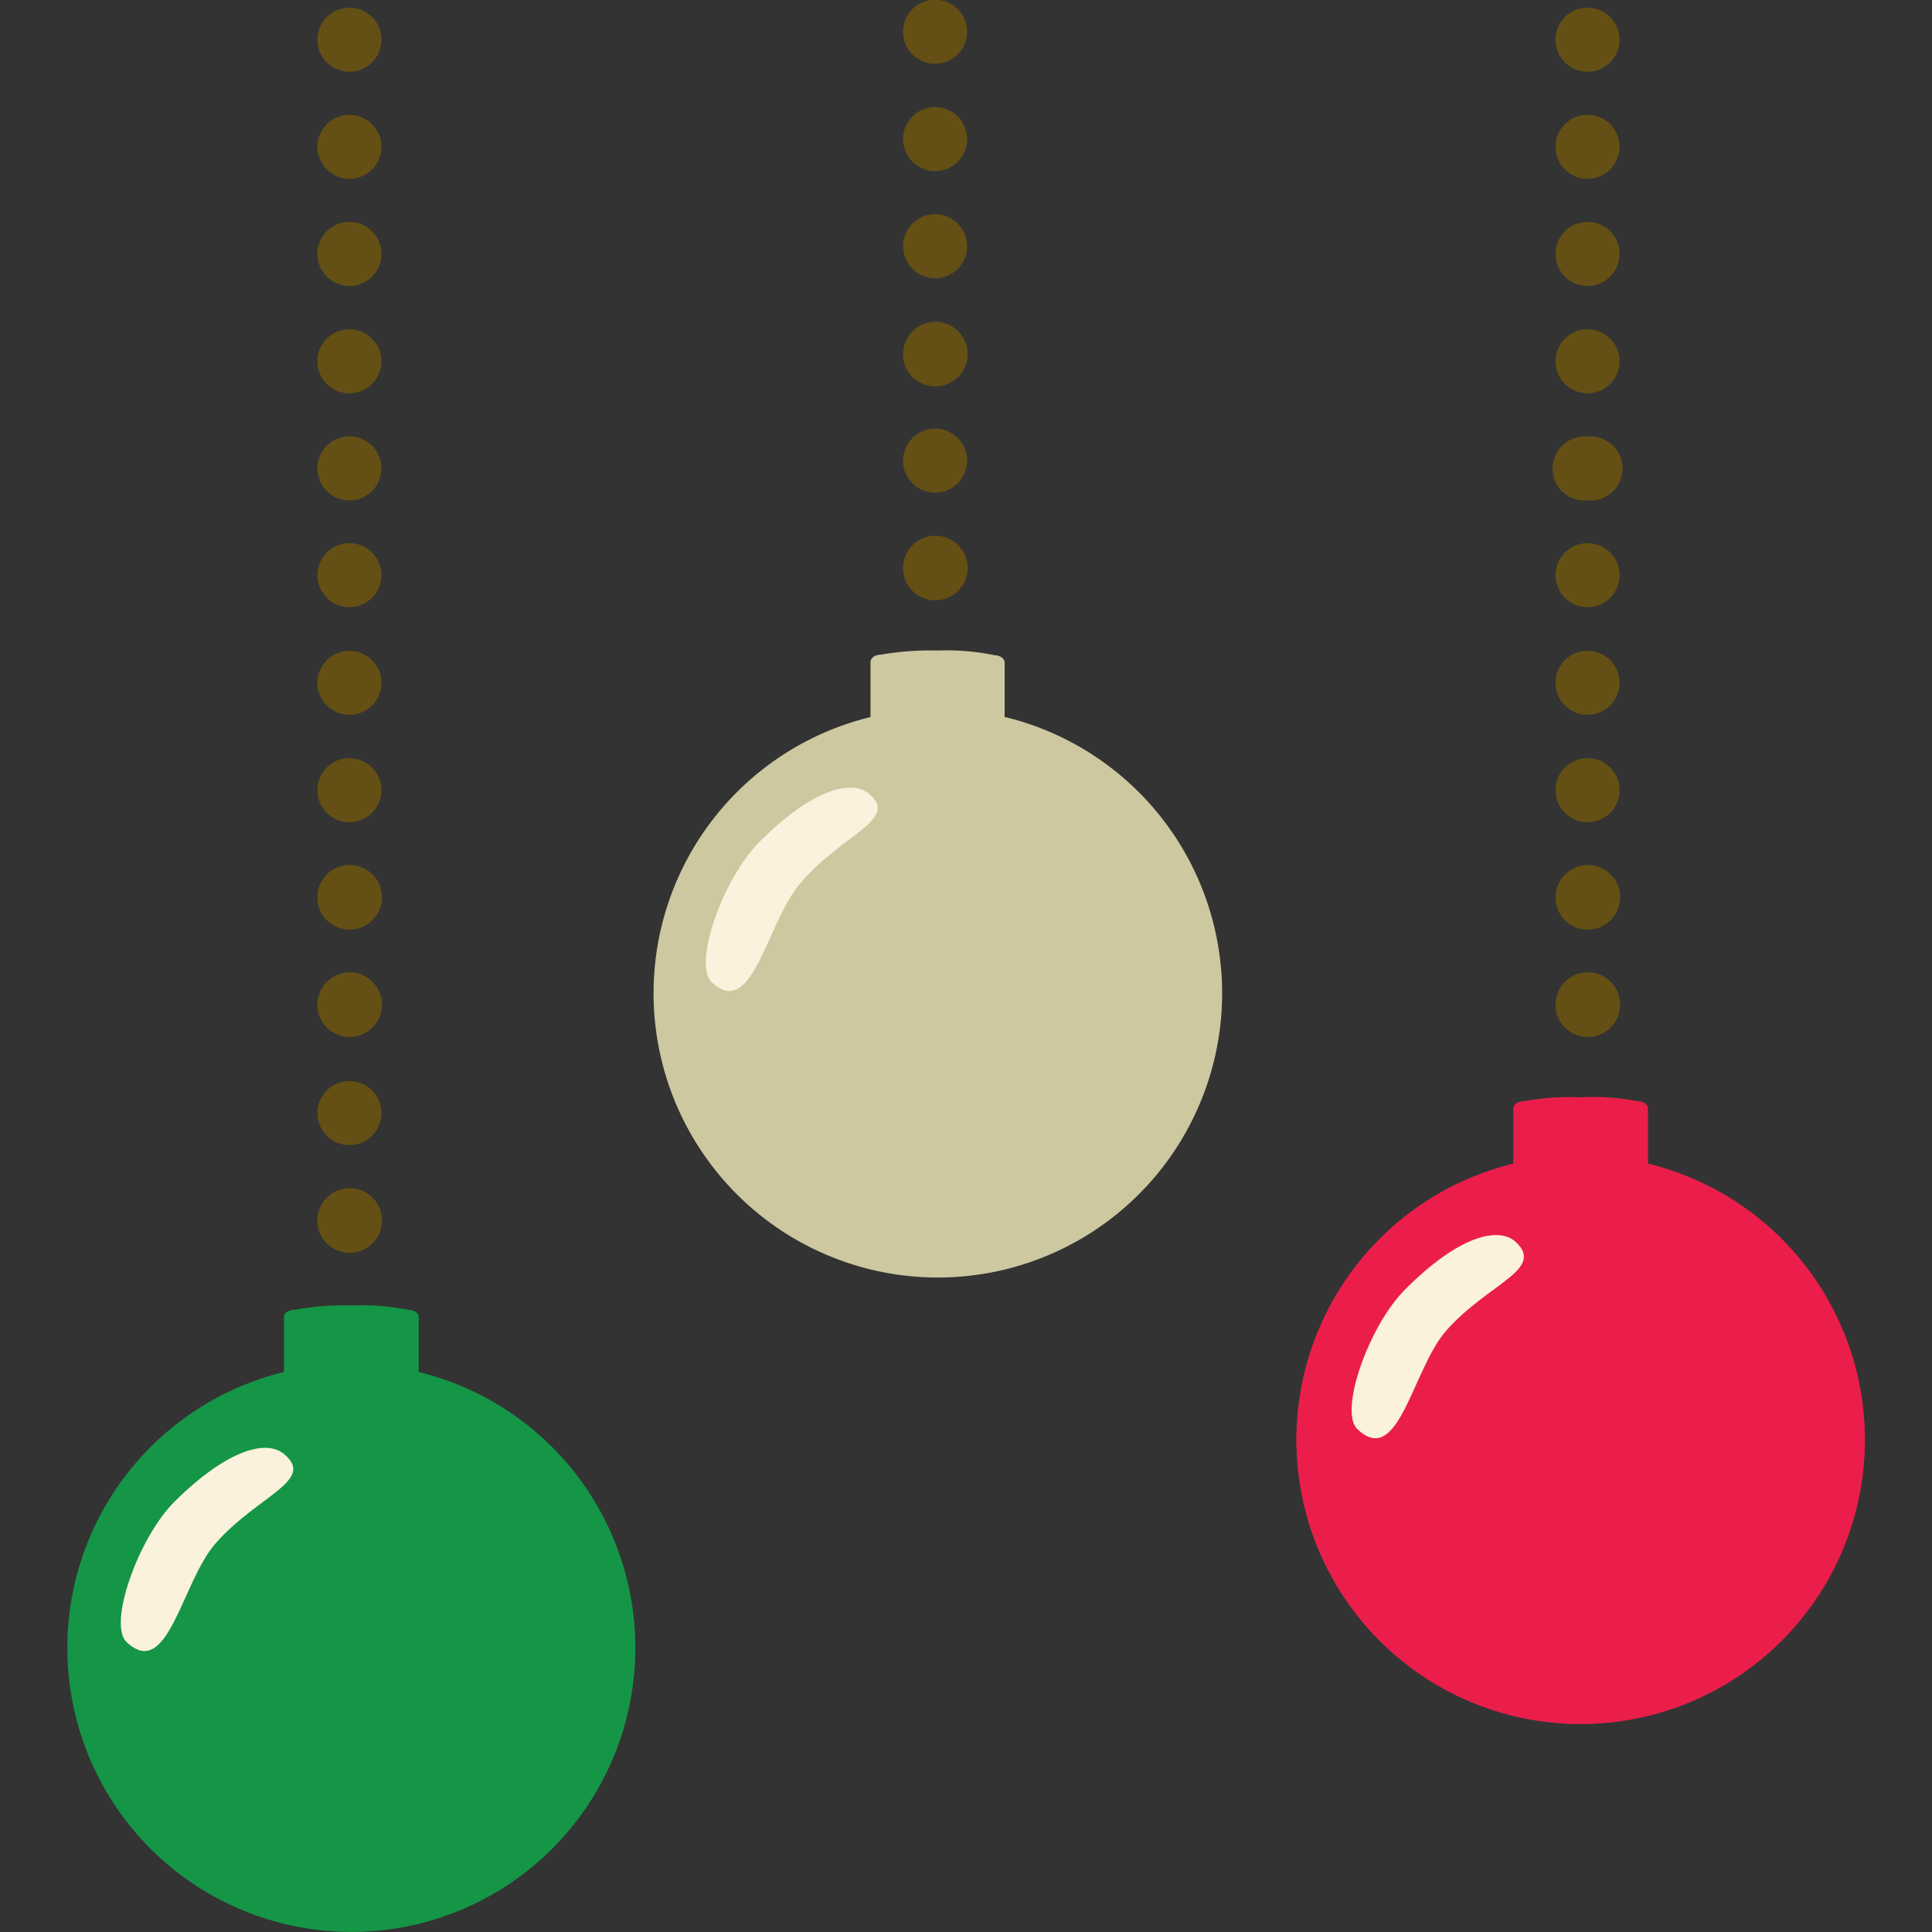 <svg id="Layer_1" data-name="Layer 1" xmlns="http://www.w3.org/2000/svg" viewBox="0 0 70 70"><rect x="0" y="0" width="70" height="70" fill="#333333" stroke="none"/><defs><style>.cls-1{fill:#cdc8a0;}.cls-2{fill:#faf2dc;}.cls-3{fill:#149646;}.cls-4{fill:#645014;}.cls-5{fill:#eb1e4b;}</style></defs><title>icon_xmas_07</title><path class="cls-1" d="M36.4,26V24c0-.14-.17-.26-.37-.26A8.42,8.42,0,0,0,34,23.57a10.59,10.59,0,0,0-2.09.15c-.2,0-.37.12-.37.26v2a10.3,10.3,0,1,0,4.88,0Z"/><path class="cls-2" d="M29,32c-1.23,1.41-1.72,5-3.22,3.58-.68-.65.41-3.75,1.73-5.07,1.93-1.94,3.37-2.29,4-1.73C32.58,29.7,30.48,30.24,29,32Z"/><path class="cls-3" d="M15.17,49.71v-2c0-.14-.17-.25-.37-.25a8.63,8.63,0,0,0-2.05-.16,9.69,9.69,0,0,0-2.09.16c-.21,0-.37.11-.37.25v2a10.29,10.29,0,1,0,4.88,0Z"/><path class="cls-2" d="M7.81,55.92c-1.23,1.4-1.72,5-3.23,3.57-.67-.65.42-3.75,1.73-5.07,1.94-1.93,3.38-2.28,4-1.72C11.43,53.65,9.33,54.19,7.81,55.92Z"/><path class="cls-4" d="M12.66,37.57A1.17,1.17,0,1,0,11.5,36.4,1.16,1.16,0,0,0,12.66,37.57Z"/><path class="cls-4" d="M12.66,33.68a1.17,1.17,0,1,0-1.16-1.16A1.16,1.16,0,0,0,12.66,33.68Z"/><path class="cls-4" d="M12.66,45.39a1.17,1.17,0,1,0-1.16-1.17A1.16,1.16,0,0,0,12.66,45.39Z"/><path class="cls-4" d="M12.66,41.49a1.16,1.16,0,1,0-1.16-1.16A1.16,1.16,0,0,0,12.66,41.49Z"/><path class="cls-4" d="M12.66,29.79a1.16,1.16,0,1,0-1.16-1.16A1.16,1.16,0,0,0,12.66,29.79Z"/><path class="cls-4" d="M12.66,25.9a1.16,1.16,0,1,0-1.16-1.15A1.16,1.16,0,0,0,12.66,25.9Z"/><path class="cls-4" d="M12.66,22a1.16,1.16,0,1,0-1.16-1.16A1.16,1.16,0,0,0,12.66,22Z"/><path class="cls-4" d="M12.66,18.13A1.16,1.16,0,1,0,11.5,17,1.16,1.16,0,0,0,12.66,18.13Z"/><path class="cls-4" d="M12.66,14.25a1.16,1.16,0,1,0-1.16-1.16A1.16,1.16,0,0,0,12.66,14.25Z"/><path class="cls-4" d="M12.66,10.36A1.16,1.16,0,1,0,11.5,9.2,1.16,1.16,0,0,0,12.66,10.36Z"/><path class="cls-4" d="M12.66,6.48A1.16,1.16,0,1,0,11.5,5.32,1.17,1.17,0,0,0,12.66,6.48Z"/><path class="cls-4" d="M12.66,2.6A1.16,1.16,0,1,0,11.5,1.43,1.16,1.16,0,0,0,12.66,2.6Z"/><path class="cls-4" d="M33.88,21.75a1.17,1.17,0,1,0-1.16-1.17A1.16,1.16,0,0,0,33.88,21.75Z"/><path class="cls-4" d="M33.88,17.85a1.16,1.16,0,1,0-1.16-1.15A1.16,1.16,0,0,0,33.88,17.85Z"/><path class="cls-4" d="M33.88,14a1.17,1.17,0,1,0-1.16-1.16A1.16,1.16,0,0,0,33.88,14Z"/><path class="cls-4" d="M33.88,10.08a1.16,1.16,0,1,0-1.16-1.15A1.16,1.16,0,0,0,33.88,10.08Z"/><path class="cls-4" d="M33.88,6.2A1.16,1.16,0,1,0,32.72,5,1.17,1.17,0,0,0,33.88,6.2Z"/><path class="cls-4" d="M33.88,2.31a1.16,1.16,0,1,0-1.16-1.16A1.16,1.16,0,0,0,33.88,2.31Z"/><path class="cls-5" d="M59.71,42.16v-2c0-.14-.17-.26-.37-.26a8.22,8.22,0,0,0-2.05-.14,9.36,9.36,0,0,0-2.09.14c-.2,0-.37.12-.37.26v2a10.3,10.3,0,1,0,4.88,0Z"/><path class="cls-2" d="M52.4,48.21c-1.23,1.4-1.72,5-3.22,3.57-.68-.64.41-3.74,1.73-5.06,1.93-1.94,3.37-2.29,4-1.73C56,46,53.92,46.49,52.4,48.21Z"/><path class="cls-4" d="M57.52,37.57a1.17,1.17,0,1,0-1.16-1.17A1.16,1.16,0,0,0,57.52,37.57Z"/><path class="cls-4" d="M57.52,33.68a1.17,1.17,0,1,0-1.16-1.16A1.16,1.16,0,0,0,57.52,33.68Z"/><path class="cls-4" d="M57.52,29.79a1.16,1.16,0,1,0-1.16-1.16A1.16,1.16,0,0,0,57.52,29.79Z"/><path class="cls-4" d="M57.52,25.9a1.16,1.16,0,1,0-1.16-1.15A1.16,1.16,0,0,0,57.52,25.9Z"/><path class="cls-4" d="M57.52,22a1.16,1.16,0,1,0-1.16-1.16A1.16,1.16,0,0,0,57.52,22Z"/><path class="cls-4" d="M57.52,18.13a1.16,1.16,0,1,0,0-2.31,1.16,1.16,0,1,0,0,2.31Z"/><path class="cls-4" d="M57.52,14.25a1.16,1.16,0,1,0-1.16-1.16A1.16,1.16,0,0,0,57.52,14.25Z"/><path class="cls-4" d="M57.52,10.36A1.16,1.16,0,1,0,56.36,9.2,1.16,1.16,0,0,0,57.52,10.36Z"/><path class="cls-4" d="M57.52,6.48a1.16,1.16,0,0,0,0-2.32,1.16,1.16,0,0,0,0,2.32Z"/><path class="cls-4" d="M57.52,2.6a1.16,1.16,0,1,0,0-2.32,1.15,1.15,0,0,0-1.16,1.15A1.16,1.16,0,0,0,57.52,2.6Z"/></svg>